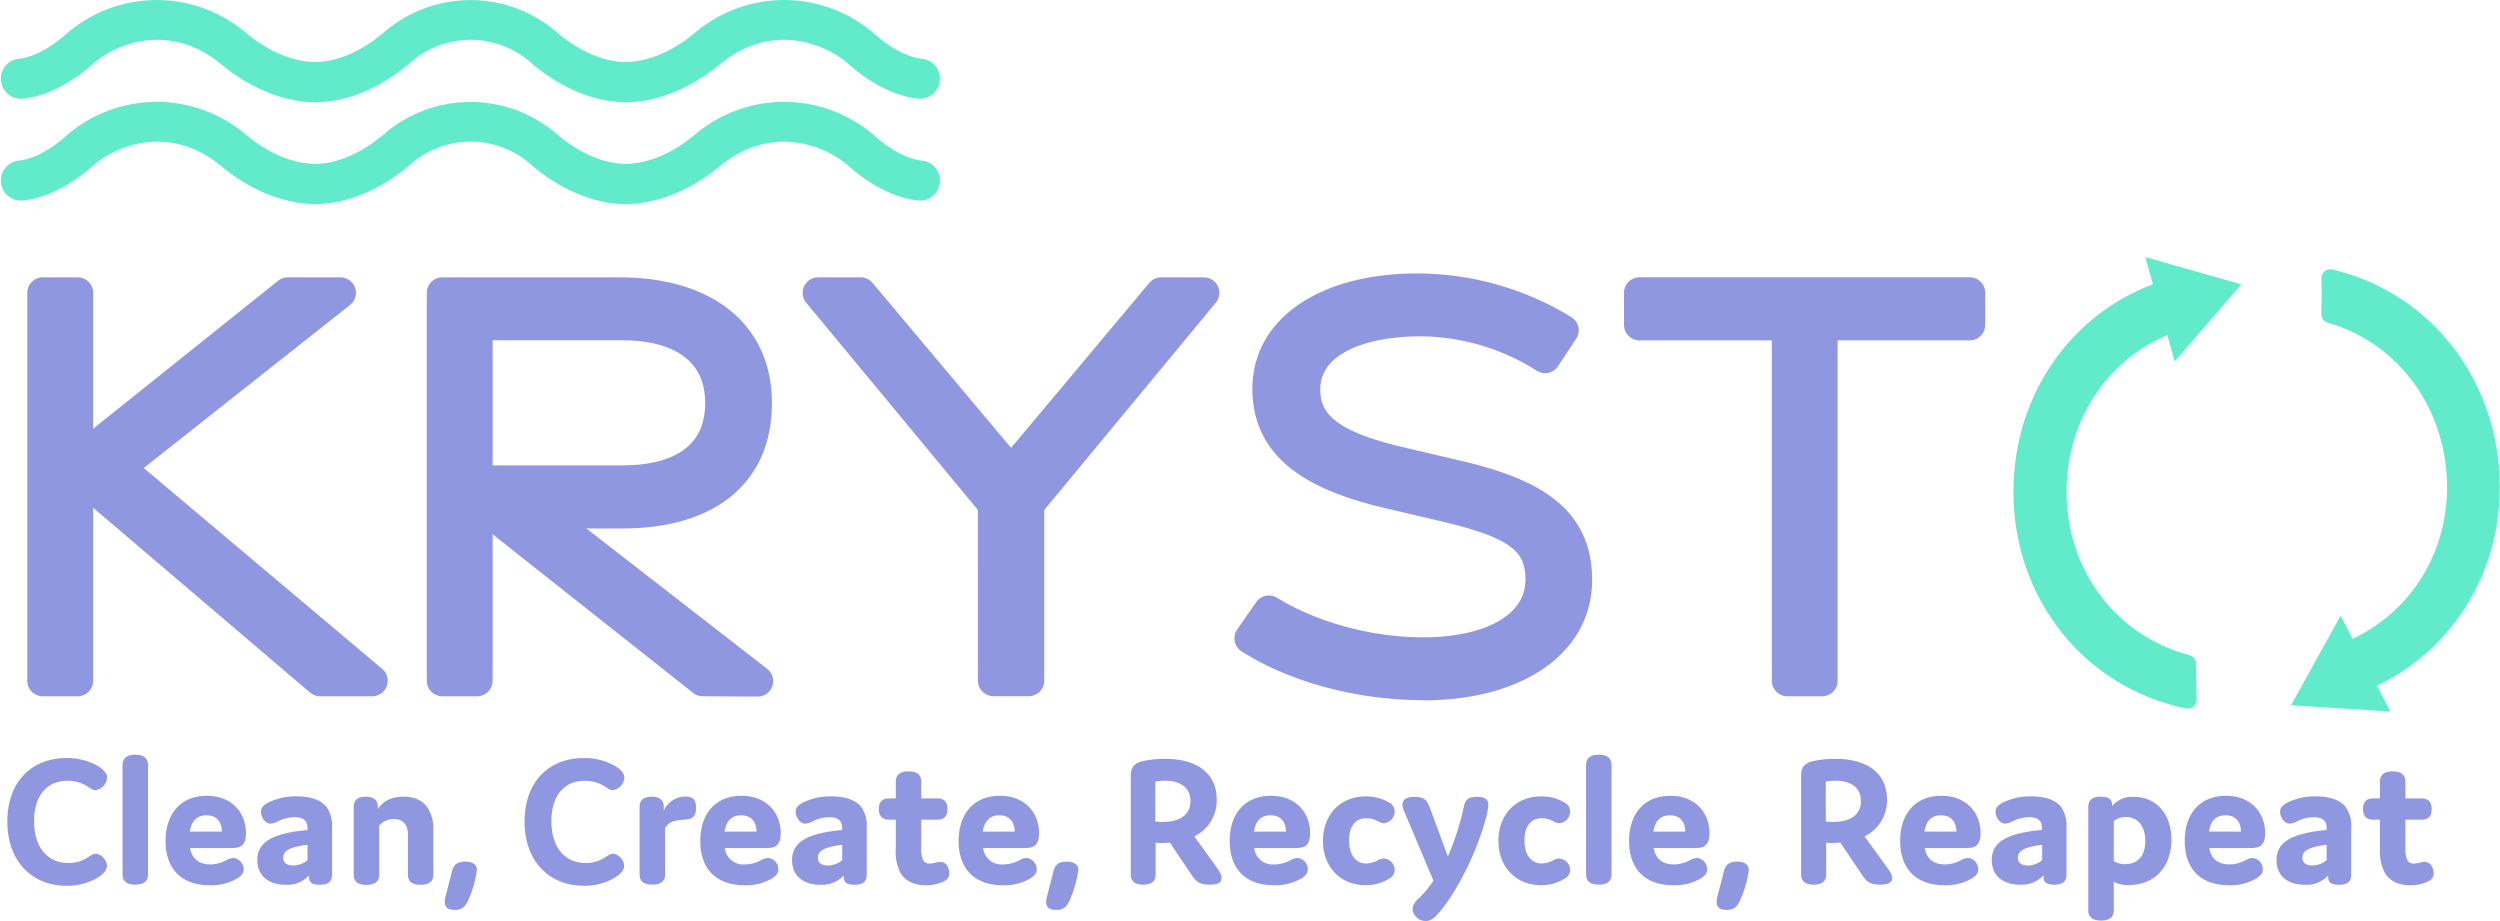 <svg xmlns="http://www.w3.org/2000/svg" viewBox="0 0 565.16 208.2"><defs><style>.cls-1,.cls-4{fill:#9097e1;}.cls-1{stroke:#9097e1;stroke-width:7px;}.cls-1,.cls-3{stroke-linecap:round;stroke-linejoin:round;}.cls-2,.cls-3{fill:#62ebca;}.cls-3{stroke:#62ebca;stroke-width:4px;}</style></defs><g id="Calque_1" data-name="Calque 1"><path class="cls-1" d="M295.2,632.7,240.4,586V632.7h-7.9V545h7.9v38l47.5-38h11.9l-50,39.52L307,632.7Z" transform="translate(-222.84 -478.8)"/><path class="cls-1" d="M381.71,632.7l-51-40.34V632.7h-7.89V545H363c18,0,30.85,8.44,30.85,24.92,0,16.83-12.28,24.85-30.31,24.85H345.18l48.95,38Zm-51-45.19h32.86c12.93,0,22.18-5.37,22.18-17.61,0-12-9.25-17.68-22.18-17.68H330.71Z" transform="translate(-222.84 -478.8)"/><path class="cls-1" d="M447.4,592.81,407.79,545h9.62l34,40.49L485.34,545H495l-39.59,47.83v39.85h-8Z" transform="translate(-222.84 -478.8)"/><path class="cls-1" d="M545,633.58c-14.54.08-29.28-3.9-39.6-10.48l4.29-6.18c10,6.12,23.25,9.59,35.61,9.45,15.15-.19,25.88-6.15,25.89-16.6,0-9.41-6.51-12.93-21.86-16.56L537,590.32c-18-4.19-27.44-10.92-27.54-23.47-.12-13.9,13.68-22.53,33.07-22.73a63.43,63.43,0,0,1,33.7,9.35l-4.1,6.19a53.15,53.15,0,0,0-28.94-8.33c-15.09.27-25.5,5.73-25.38,15.72.11,8.62,7.19,12.91,21.54,16.28l12.76,3c18.49,4.28,27.05,10.56,27.15,23.39.12,14.61-14.13,23.8-34.31,23.9Z" transform="translate(-222.84 -478.8)"/><path class="cls-1" d="M626.89,552.25H593.47l0-7.27h74.65v7.27H634.76V632.7h-7.87Z" transform="translate(-222.84 -478.8)"/><path class="cls-2" d="M431,515.08h0c-.82-.09-5-.73-10.48-5.61a31.14,31.14,0,0,0-40.75-.1c-5.09,4.22-10.5,6.38-15.48,6.5-5-.12-10.18-2.28-15.28-6.5a29.89,29.89,0,0,0-39.65,0c-5.11,4.22-10.25,6.38-15.29,6.5-5-.12-10.37-2.28-15.48-6.5a31.14,31.14,0,0,0-40.75.1c-5.48,4.88-9.66,5.52-10.48,5.61h0a4.54,4.54,0,0,0,0,9.07h.07c1,0,8-.41,16.43-7.9,4.8-4.27,17-9.75,29,.11,6.79,5.62,14.23,8.47,21.25,8.6,7.06-.13,14.27-3,21.06-8.6a20.61,20.61,0,0,1,28.1,0c6.79,5.62,14,8.47,21.06,8.6,7-.13,14.47-3,21.25-8.6,11.92-9.86,24.16-4.38,29-.11,8.42,7.49,15.44,7.88,16.43,7.9H431a4.54,4.54,0,0,0,0-9.07Z" transform="translate(-222.84 -478.8)"/><path class="cls-2" d="M431,492.05h0c-.82-.09-5-.73-10.48-5.6a31.13,31.13,0,0,0-40.75-.1c-5.09,4.21-10.5,6.37-15.48,6.49-5-.12-10.18-2.28-15.28-6.49a29.86,29.86,0,0,0-39.65,0c-5.11,4.21-10.25,6.37-15.29,6.49-5-.12-10.37-2.28-15.48-6.49a31.13,31.13,0,0,0-40.75.1c-5.48,4.87-9.66,5.51-10.48,5.6h0a4.54,4.54,0,0,0,0,9.07h.07c1,0,8-.4,16.43-7.9,4.8-4.27,17-9.75,29,.12,6.79,5.62,14.23,8.47,21.25,8.6,7.06-.13,14.27-3,21.06-8.6a20.59,20.59,0,0,1,28.1,0c6.79,5.62,14,8.47,21.06,8.6,7-.13,14.47-3,21.25-8.6,11.92-9.87,24.16-4.39,29-.12,8.42,7.5,15.44,7.89,16.43,7.9H431a4.54,4.54,0,0,0,0-9.07Z" transform="translate(-222.84 -478.8)"/><path class="cls-3" d="M717.26,628.81C700,624.34,688,608.72,688,590c0-17.33,10.07-31.93,25.06-37.69l-.12-.9c-.28-2.4-.52-4.81-.63-7.21C693,550.45,680,568.54,680,590c0,23.1,15.32,42.46,37.42,47Q717.36,632.89,717.26,628.81Z" transform="translate(-222.84 -478.8)"/><polygon class="cls-2" points="484.98 58.12 506.68 64.28 491.62 81.7 484.98 58.12"/><path class="cls-3" d="M752.08,626.43c16.84-6,27.42-22.56,25.79-41.25-1.51-17.26-12.81-30.93-28.25-35.36,0-.3,0-.61,0-.91.07-2.41.1-4.84,0-7.24,19.77,4.59,34.28,21.48,36.14,42.81,2,23-11.56,43.63-33.18,50.1Z" transform="translate(-222.84 -478.8)"/><polygon class="cls-2" points="529.12 139.19 517.92 159.44 540.38 160.86 529.12 139.19"/><path class="cls-4" d="M238.21,673.89a7.64,7.64,0,0,0,4.21-1.11c.9-.52,1.46-1,2.11-1a3,3,0,0,1,2.49,2.75c0,1-.86,1.93-2.23,2.75a13.43,13.43,0,0,1-6.92,1.76c-7.65,0-13.37-5.37-13.37-14.52s5.68-14.35,13.32-14.35a14,14,0,0,1,7,1.71c1.37.78,2.23,1.77,2.23,2.71a3.07,3.07,0,0,1-2.62,2.84c-.65,0-1.2-.48-2.06-1a8.22,8.22,0,0,0-4.3-1.12c-4.17,0-7.52,2.84-7.52,9.11S233.91,673.89,238.21,673.89Z" transform="translate(-222.84 -478.8)"/><path class="cls-4" d="M256.3,676.47c0,1.55-.94,2.32-2.88,2.32s-2.88-.77-2.88-2.32V651.72c0-1.54,1-2.32,2.88-2.32s2.88.78,2.88,2.32Z" transform="translate(-222.84 -478.8)"/><path class="cls-4" d="M277.92,675.36c0,1-.69,1.54-1.51,2.06a11.5,11.5,0,0,1-6.14,1.5c-6.4,0-10-3.69-10-10s3.56-10.22,9.32-10.22,8.85,3.91,8.85,8.46c0,3-1.46,3.35-3.26,3.35H265.8c.47,2.41,1.93,3.7,4.6,3.7a7.7,7.7,0,0,0,3.52-.9,3.76,3.76,0,0,1,1.68-.56A2.57,2.57,0,0,1,277.92,675.36Zm-12.16-8.56H273c0-2.06-1.08-3.69-3.48-3.69C267.35,663.11,266.1,664.4,265.76,666.8Z" transform="translate(-222.84 -478.8)"/><path class="cls-4" d="M289.39,663.54a8.61,8.61,0,0,0-3.56.86,4.7,4.7,0,0,1-1.81.6c-1.33,0-2.19-1.59-2.19-2.71,0-.81.47-1.41,1.55-2a13.77,13.77,0,0,1,6.53-1.46c3.09,0,5.37.78,6.66,2.28a7.4,7.4,0,0,1,1.33,4.81v10.53c0,1.63-.77,2.36-2.79,2.36-1.72,0-2.41-.51-2.41-1.76v-.34a6.67,6.67,0,0,1-5.33,2.1c-3.95,0-6.36-2.15-6.36-5.58,0-3.87,3.1-6.06,11.35-6.79v-.3C292.36,664.48,291.63,663.54,289.39,663.54Zm-2.53,9.15c0,1,.64,1.76,2.27,1.76a5,5,0,0,0,3.23-1.2v-3.48C288.66,670.24,286.86,671,286.86,672.69Z" transform="translate(-222.84 -478.8)"/><path class="cls-4" d="M308.26,661.22v.47c1.16-1.8,3.09-2.79,5.8-2.79,2.45,0,4.38.81,5.54,2.66a8.75,8.75,0,0,1,1.2,4.94v10c0,1.55-.94,2.32-2.87,2.32s-2.88-.77-2.88-2.32v-9a4,4,0,0,0-.56-2.32,2.92,2.92,0,0,0-2.62-1.2,4.26,4.26,0,0,0-3.31,1.46v11.08c0,1.55-.95,2.32-2.88,2.32s-2.88-.77-2.88-2.32V661.22c0-1.55.9-2.32,2.79-2.32S308.3,659.89,308.26,661.22Z" transform="translate(-222.84 -478.8)"/><path class="cls-4" d="M330.65,675.4a23.5,23.5,0,0,1-1.89,6.74c-.61,1.38-1.25,2.37-3.1,2.37s-2.27-.86-2.27-1.89a5.38,5.38,0,0,1,.25-1.46l1.25-4.9c.34-1.38.69-2.67,3.14-2.67C329.83,673.59,330.65,674.37,330.65,675.4Z" transform="translate(-222.84 -478.8)"/><path class="cls-4" d="M355.14,673.89a7.66,7.66,0,0,0,4.21-1.11c.9-.52,1.46-1,2.11-1a3,3,0,0,1,2.49,2.75c0,1-.86,1.93-2.24,2.75a13.37,13.37,0,0,1-6.91,1.76c-7.65,0-13.37-5.37-13.37-14.52s5.67-14.35,13.32-14.35a14,14,0,0,1,7,1.71c1.38.78,2.24,1.77,2.24,2.71a3.07,3.07,0,0,1-2.62,2.84c-.65,0-1.21-.48-2.07-1a8.18,8.18,0,0,0-4.29-1.12c-4.17,0-7.52,2.84-7.52,9.11S350.84,673.89,355.14,673.89Z" transform="translate(-222.84 -478.8)"/><path class="cls-4" d="M373.19,676.47c0,1.55-.95,2.32-2.88,2.32s-2.88-.77-2.88-2.32V661.22c0-1.55.9-2.32,2.79-2.32s2.71,1,2.67,2.32v.86a5.4,5.4,0,0,1,4.94-3.22c1.63,0,2.36.77,2.36,2.57,0,2-.9,2.58-2.62,2.67-2.36.08-3.52.56-4.38,1.89Z" transform="translate(-222.84 -478.8)"/><path class="cls-4" d="M398.8,675.36c0,1-.69,1.54-1.5,2.06a11.56,11.56,0,0,1-6.15,1.5c-6.4,0-10-3.69-10-10s3.57-10.22,9.32-10.22,8.86,3.91,8.86,8.46c0,3-1.47,3.35-3.27,3.35h-9.37a4.19,4.19,0,0,0,4.6,3.7,7.67,7.67,0,0,0,3.52-.9,3.76,3.76,0,0,1,1.68-.56A2.57,2.57,0,0,1,398.8,675.36Zm-12.16-8.56h7.22c0-2.06-1.08-3.69-3.48-3.69C388.23,663.11,387,664.4,386.64,666.8Z" transform="translate(-222.84 -478.8)"/><path class="cls-4" d="M410.28,663.54a8.61,8.61,0,0,0-3.57.86,4.7,4.7,0,0,1-1.81.6c-1.33,0-2.19-1.59-2.19-2.71,0-.81.48-1.41,1.55-2a13.77,13.77,0,0,1,6.53-1.46c3.09,0,5.37.78,6.66,2.28a7.4,7.4,0,0,1,1.33,4.81v10.53c0,1.63-.77,2.36-2.79,2.36-1.72,0-2.41-.51-2.41-1.76v-.34a6.65,6.65,0,0,1-5.32,2.1c-4,0-6.36-2.15-6.36-5.58,0-3.87,3.09-6.06,11.34-6.79v-.3C413.24,664.48,412.51,663.54,410.28,663.54Zm-2.54,9.15c0,1,.64,1.76,2.28,1.76a5,5,0,0,0,3.22-1.2v-3.48C409.54,670.24,407.74,671,407.74,672.69Z" transform="translate(-222.84 -478.8)"/><path class="cls-4" d="M437.43,676.26a1.8,1.8,0,0,1-1,1.67,9,9,0,0,1-4.25,1c-3.09,0-4.94-1.25-5.89-3a10.89,10.89,0,0,1-.94-5.37V664.1h-1.51c-1.54,0-2.32-.78-2.32-2.41s.78-2.4,2.32-2.4h1.51V655.5c0-1.54.94-2.32,2.88-2.32s2.87.78,2.87,2.32v3.79h3.61c1.55,0,2.32.77,2.32,2.4s-.77,2.41-2.32,2.41h-3.61v6.44a6,6,0,0,0,.39,2.62,1.61,1.61,0,0,0,1.59.86,6.5,6.5,0,0,0,1.33-.21,3.88,3.88,0,0,1,1-.17C437,673.64,437.43,675.31,437.43,676.26Z" transform="translate(-222.84 -478.8)"/><path class="cls-4" d="M457.2,675.36c0,1-.69,1.54-1.5,2.06a11.56,11.56,0,0,1-6.15,1.5c-6.4,0-10-3.69-10-10s3.57-10.22,9.33-10.22,8.85,3.91,8.85,8.46c0,3-1.46,3.35-3.27,3.35h-9.37a4.19,4.19,0,0,0,4.6,3.7,7.75,7.75,0,0,0,3.53-.9,3.73,3.73,0,0,1,1.67-.56A2.56,2.56,0,0,1,457.2,675.36ZM445,666.8h7.22c0-2.06-1.07-3.69-3.48-3.69C446.63,663.11,445.39,664.4,445,666.8Z" transform="translate(-222.84 -478.8)"/><path class="cls-4" d="M466.61,675.4a23.5,23.5,0,0,1-1.89,6.74c-.6,1.38-1.24,2.37-3.09,2.37s-2.28-.86-2.28-1.89a5.39,5.39,0,0,1,.26-1.46l1.25-4.9c.34-1.38.68-2.67,3.13-2.67C465.8,673.59,466.61,674.37,466.61,675.4Z" transform="translate(-222.84 -478.8)"/><path class="cls-4" d="M499,677.25c0,1-.68,1.54-2.7,1.54-2.5,0-3.18-.81-4.34-2.58l-4.64-6.91c-.61,0-1.16.08-1.77.08a11.82,11.82,0,0,1-1.46-.08v7.17c0,1.55-.9,2.32-2.79,2.32s-2.84-.77-2.84-2.32V654.73c0-1.55,0-3.14,2.5-3.82a23,23,0,0,1,5.28-.56c7.26,0,11.65,3.31,11.65,9.15a9,9,0,0,1-5.07,8.38l4.29,5.93C498.5,675.74,499,676.43,499,677.25Zm-13.27-12.64c4,0,6.23-1.76,6.23-4.72s-2.2-4.6-5.8-4.6a12.54,12.54,0,0,0-2.15.21v9A10.2,10.2,0,0,0,485.74,664.61Z" transform="translate(-222.84 -478.8)"/><path class="cls-4" d="M518.48,675.36c0,1-.69,1.54-1.5,2.06a11.56,11.56,0,0,1-6.15,1.5c-6.4,0-10-3.69-10-10s3.57-10.22,9.32-10.22,8.86,3.91,8.86,8.46c0,3-1.46,3.35-3.27,3.35h-9.37a4.19,4.19,0,0,0,4.6,3.7,7.67,7.67,0,0,0,3.52-.9,3.76,3.76,0,0,1,1.68-.56A2.56,2.56,0,0,1,518.48,675.36Zm-12.16-8.56h7.22c0-2.06-1.08-3.69-3.48-3.69C507.91,663.11,506.66,664.4,506.32,666.8Z" transform="translate(-222.84 -478.8)"/><path class="cls-4" d="M531.72,674a5.52,5.52,0,0,0,2.53-.69,2.94,2.94,0,0,1,1.42-.43,2.6,2.6,0,0,1,2.45,2.67,2.13,2.13,0,0,1-1.12,1.8,9.73,9.73,0,0,1-5.54,1.55c-5.46,0-9.54-4-9.54-10s4-10.06,9.62-10.06a9.91,9.91,0,0,1,5.38,1.42,2.21,2.21,0,0,1,1.2,1.89,2.67,2.67,0,0,1-2.41,2.75,2.81,2.81,0,0,1-1.42-.47,5.5,5.5,0,0,0-2.57-.65c-2.54,0-3.91,1.89-3.91,5S529.18,674,531.72,674Z" transform="translate(-222.84 -478.8)"/><path class="cls-4" d="M559.3,660.75a14.94,14.94,0,0,1-.68,3.48c-1.55,5.71-5.42,14.73-10.1,20.45-1.33,1.63-2.19,2.32-3.27,2.32a3,3,0,0,1-3.09-2.66,3.62,3.62,0,0,1,1.42-2.45,23.93,23.93,0,0,0,3.31-4l-6.49-15.39a4.73,4.73,0,0,1-.52-1.8c0-.95.65-1.76,2.75-1.76s2.8.73,3.4,2.32l4.12,11.17a58.85,58.85,0,0,0,3.57-11.09c.3-1.28.56-2.4,3-2.4C558.83,658.9,559.3,659.76,559.3,660.75Z" transform="translate(-222.84 -478.8)"/><path class="cls-4" d="M571.38,674a5.56,5.56,0,0,0,2.54-.69,2.93,2.93,0,0,1,1.41-.43,2.6,2.6,0,0,1,2.45,2.67,2.14,2.14,0,0,1-1.11,1.8,9.76,9.76,0,0,1-5.55,1.55c-5.45,0-9.54-4-9.54-10s4-10.06,9.63-10.06a9.9,9.9,0,0,1,5.37,1.42,2.21,2.21,0,0,1,1.2,1.89,2.67,2.67,0,0,1-2.4,2.75,2.75,2.75,0,0,1-1.42-.47,5.54,5.54,0,0,0-2.58-.65c-2.53,0-3.91,1.89-3.91,5S568.85,674,571.38,674Z" transform="translate(-222.84 -478.8)"/><path class="cls-4" d="M587.15,676.47c0,1.55-.94,2.32-2.88,2.32s-2.88-.77-2.88-2.32V651.72c0-1.54,1-2.32,2.88-2.32s2.88.78,2.88,2.32Z" transform="translate(-222.84 -478.8)"/><path class="cls-4" d="M608.77,675.36c0,1-.69,1.54-1.51,2.06a11.5,11.5,0,0,1-6.14,1.5c-6.4,0-10-3.69-10-10s3.56-10.22,9.32-10.22,8.85,3.91,8.85,8.46c0,3-1.46,3.35-3.26,3.35h-9.37c.47,2.41,1.93,3.7,4.6,3.7a7.7,7.7,0,0,0,3.52-.9,3.76,3.76,0,0,1,1.68-.56A2.57,2.57,0,0,1,608.77,675.36Zm-12.16-8.56h7.22c0-2.06-1.08-3.69-3.49-3.69C598.2,663.11,597,664.4,596.61,666.8Z" transform="translate(-222.84 -478.8)"/><path class="cls-4" d="M618.18,675.4a23.5,23.5,0,0,1-1.89,6.74c-.6,1.38-1.25,2.37-3.1,2.37s-2.27-.86-2.27-1.89a5.79,5.79,0,0,1,.25-1.46l1.25-4.9c.34-1.38.69-2.67,3.14-2.67C617.36,673.59,618.18,674.37,618.18,675.4Z" transform="translate(-222.84 -478.8)"/><path class="cls-4" d="M650.58,677.25c0,1-.69,1.54-2.71,1.54-2.49,0-3.18-.81-4.34-2.58l-4.64-6.91c-.6,0-1.16.08-1.76.08a11.69,11.69,0,0,1-1.46-.08v7.17c0,1.55-.9,2.32-2.79,2.32S630,678,630,676.47V654.73c0-1.55,0-3.14,2.49-3.82a23.13,23.13,0,0,1,5.29-.56c7.26,0,11.64,3.31,11.64,9.15a9,9,0,0,1-5.07,8.38l4.3,5.93C650.06,675.74,650.58,676.43,650.58,677.25ZM637.3,664.61c4,0,6.23-1.76,6.23-4.72s-2.19-4.6-5.8-4.6a12.64,12.64,0,0,0-2.15.21v9A10.36,10.36,0,0,0,637.3,664.61Z" transform="translate(-222.84 -478.8)"/><path class="cls-4" d="M670.05,675.36c0,1-.69,1.54-1.51,2.06a11.5,11.5,0,0,1-6.14,1.5c-6.4,0-10-3.69-10-10s3.56-10.22,9.32-10.22,8.85,3.91,8.85,8.46c0,3-1.46,3.35-3.26,3.35h-9.37c.47,2.41,1.93,3.7,4.6,3.7a7.7,7.7,0,0,0,3.52-.9,3.76,3.76,0,0,1,1.68-.56A2.57,2.57,0,0,1,670.05,675.36Zm-12.16-8.56h7.21c0-2.06-1.07-3.69-3.48-3.69C659.48,663.11,658.23,664.4,657.89,666.8Z" transform="translate(-222.84 -478.8)"/><path class="cls-4" d="M681.52,663.54a8.65,8.65,0,0,0-3.57.86,4.67,4.67,0,0,1-1.8.6c-1.33,0-2.19-1.59-2.19-2.71,0-.81.47-1.41,1.54-2a13.84,13.84,0,0,1,6.54-1.46c3.09,0,5.37.78,6.66,2.28A7.4,7.4,0,0,1,690,665.9v10.53c0,1.63-.78,2.36-2.79,2.36-1.72,0-2.41-.51-2.41-1.76v-.34a6.68,6.68,0,0,1-5.33,2.1c-4,0-6.36-2.15-6.36-5.58,0-3.87,3.1-6.06,11.35-6.79v-.3C684.49,664.48,683.75,663.54,681.52,663.54ZM679,672.69c0,1,.64,1.76,2.27,1.76a5,5,0,0,0,3.23-1.2v-3.48C680.79,670.24,679,671,679,672.69Z" transform="translate(-222.84 -478.8)"/><path class="cls-4" d="M700.69,684.59c0,1.55-1,2.32-2.88,2.32s-2.88-.77-2.88-2.32V661.22c0-1.59.94-2.32,2.83-2.32s2.54.69,2.54,1.8V661a6,6,0,0,1,4.94-2.06c4.73,0,8.47,3.52,8.47,9.71s-3.83,10.23-9.63,10.23a7,7,0,0,1-3.39-.73Zm2.57-10.44c2.84,0,4.56-1.85,4.56-5.24s-1.76-5.41-4.43-5.41a4.27,4.27,0,0,0-2.7.9v9.06A4.65,4.65,0,0,0,703.26,674.15Z" transform="translate(-222.84 -478.8)"/><path class="cls-4" d="M734.38,675.36c0,1-.69,1.54-1.51,2.06a11.5,11.5,0,0,1-6.14,1.5c-6.4,0-10-3.69-10-10s3.56-10.22,9.32-10.22,8.85,3.91,8.85,8.46c0,3-1.46,3.35-3.26,3.35h-9.37c.47,2.41,1.93,3.7,4.6,3.7a7.7,7.7,0,0,0,3.52-.9,3.76,3.76,0,0,1,1.68-.56A2.57,2.57,0,0,1,734.38,675.36Zm-12.16-8.56h7.21c0-2.06-1.07-3.69-3.48-3.69C723.81,663.11,722.56,664.4,722.22,666.8Z" transform="translate(-222.84 -478.8)"/><path class="cls-4" d="M745.85,663.54a8.57,8.57,0,0,0-3.56.86,4.76,4.76,0,0,1-1.81.6c-1.33,0-2.19-1.59-2.19-2.71,0-.81.47-1.41,1.55-2a13.77,13.77,0,0,1,6.53-1.46c3.09,0,5.37.78,6.66,2.28a7.4,7.4,0,0,1,1.33,4.81v10.53c0,1.63-.77,2.36-2.79,2.36-1.72,0-2.41-.51-2.41-1.76v-.34a6.68,6.68,0,0,1-5.33,2.1c-4,0-6.36-2.15-6.36-5.58,0-3.87,3.1-6.06,11.35-6.79v-.3C748.82,664.48,748.09,663.54,745.85,663.54Zm-2.53,9.15c0,1,.64,1.76,2.27,1.76a5,5,0,0,0,3.23-1.2v-3.48C745.12,670.24,743.32,671,743.32,672.69Z" transform="translate(-222.84 -478.8)"/><path class="cls-4" d="M773,676.26a1.82,1.82,0,0,1-1,1.67,9,9,0,0,1-4.26,1c-3.09,0-4.94-1.25-5.88-3a10.89,10.89,0,0,1-1-5.37V664.1h-1.5c-1.55,0-2.32-.78-2.32-2.41s.77-2.4,2.32-2.4h1.5V655.5c0-1.54,1-2.32,2.88-2.32s2.88.78,2.88,2.32v3.79h3.61c1.55,0,2.32.77,2.32,2.4s-.77,2.41-2.32,2.41h-3.61v6.44a6,6,0,0,0,.39,2.62,1.61,1.61,0,0,0,1.59.86,6.61,6.61,0,0,0,1.33-.21,3.74,3.74,0,0,1,1-.17C772.54,673.64,773,675.31,773,676.26Z" transform="translate(-222.84 -478.8)"/></g></svg>